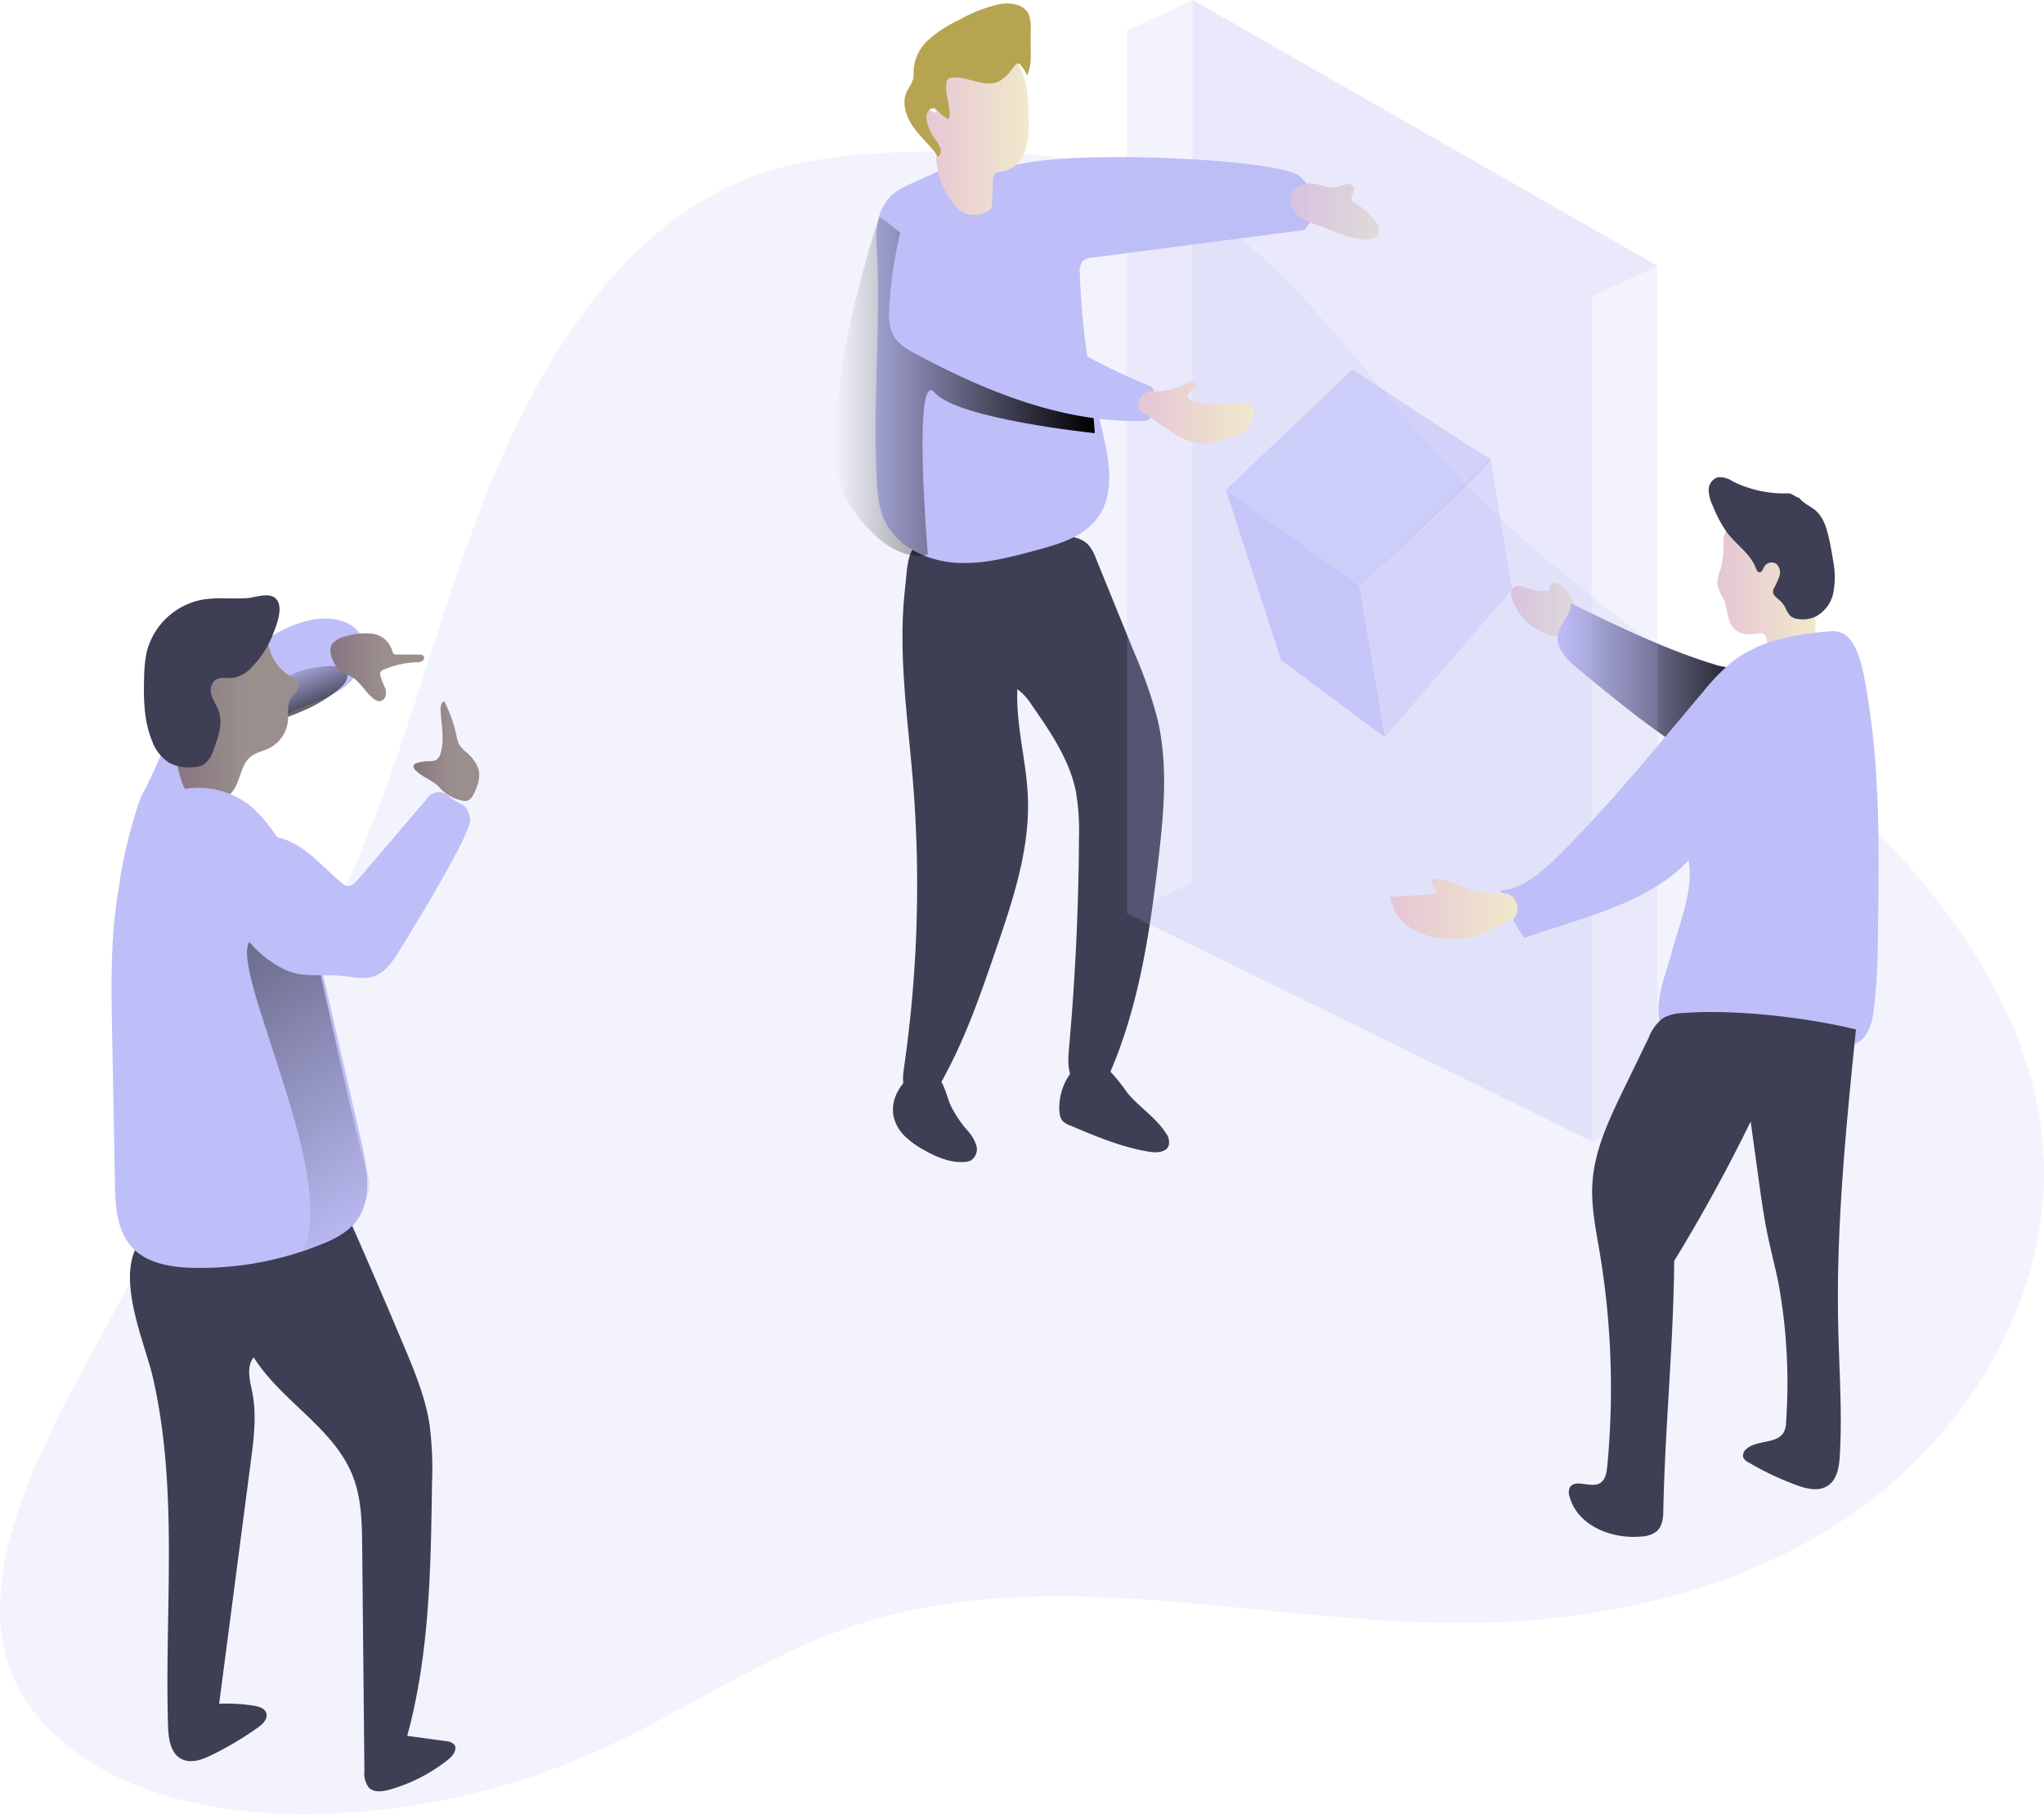 <svg viewBox="0 0 388.54 344.85" xmlns="http://www.w3.org/2000/svg" xmlns:xlink="http://www.w3.org/1999/xlink"><linearGradient id="a" gradientUnits="userSpaceOnUse" x1="343.65" x2="356.43" y1="122.9" y2="122.9"><stop offset="0" stop-color="#e5c5d5"/><stop offset=".42" stop-color="#ead4d1"/><stop offset="1" stop-color="#f0e9cb"/></linearGradient><linearGradient id="b" gradientUnits="userSpaceOnUse" x1="352.44" x2="393.53" y1="137.42" y2="137.42"><stop offset="0" stop-opacity="0"/><stop offset=".99"/></linearGradient><linearGradient id="c" x1="111.2" x2="117.21" xlink:href="#b" y1="132.73" y2="147.6"/><linearGradient id="d" x1="382.84" x2="401.52" xlink:href="#a" y1="119.56" y2="119.56"/><linearGradient id="e" x1="215.14" x2="264.5" xlink:href="#b" y1="80.5" y2="80.5"/><linearGradient id="f" x1="301.64" x2="318.54" xlink:href="#a" y1="47.22" y2="47.22"/><linearGradient id="g" gradientUnits="userSpaceOnUse" x1="89.59" x2="113.2" y1="142.49" y2="142.49"><stop offset="0" stop-color="#867580"/><stop offset=".57" stop-color="#9b8f8e"/></linearGradient><linearGradient id="h" x1="130.33" x2="54.82" xlink:href="#b" y1="241.24" y2="120.96"/><linearGradient id="i" x1="134.99" x2="147.46" xlink:href="#g" y1="149.83" y2="149.83"/><linearGradient id="j" x1="119.17" x2="137.04" xlink:href="#g" y1="133.84" y2="133.84"/><linearGradient id="k" x1="272.7" x2="294.71" xlink:href="#a" y1="85.34" y2="85.34"/><linearGradient id="l" x1="231.36" x2="251.91" xlink:href="#a" y1="31.82" y2="31.82"/><linearGradient id="m" x1="320.64" x2="344.81" xlink:href="#a" y1="179.81" y2="179.81"/><path d="m63.28 333c11.42 13.78 30.6 18.5 48.5 18.83a135.85 135.85 0 0 0 57.28-11.57c16.89-7.48 32.25-18.41 49.78-24.24 36.51-12.13 76.17-.56 114.65-.48 27 .06 54.74-6 76.62-21.87s36.95-42.41 34.58-69.31c-1.42-16-8.7-31-18.29-43.88-25.27-33.89-65.4-53.48-94.22-84.33-18.77-20.07-34-45.78-59.69-55.5-12.2-4.62-25.54-5-38.57-4.87-12.5.17-25.28.88-36.8 5.71-12.67 5.3-22.93 15.27-30.89 26.46-22.48 31.6-27.78 72.05-44 107.29-11.08 24.14-27.22 45.69-38.33 69.82-10.76 23.46-40.98 63.35-20.62 87.94z" fill="#bebef8" opacity=".18" transform="translate(-56.39 -6.99)"/><path d="m226.72 167.78-12.5 5.84 88.33 43.33 12.51-5.83z" fill="#bebef8" opacity=".18"/><g transform="translate(-56.39 -6.99)"><path d="m352.94 118.18a2 2 0 0 0 -1-.41.86.86 0 0 0 -.86.49c-.1.29 0 .64-.18.88a.89.89 0 0 1 -.73.23 11 11 0 0 1 -3.41-.58 6.2 6.2 0 0 0 -1.56-.41 1.51 1.51 0 0 0 -1.4.62 2 2 0 0 0 -.05 1.53 10.5 10.5 0 0 0 8.76 7.47c1.29.14 2.83-.11 3.45-1.25 1.44-2.65-.85-7.09-3.02-8.57z" fill="url(#a)"/><path d="m354.9 121.65c.29 2.13-1.94 3.78-2.37 5.89-.55 2.61 1.73 4.87 3.78 6.57 7.62 6.29 15.28 12.61 23.8 17.61 1.42.83 3 1.66 4.63 1.44 2.09-.28 3.56-2.15 4.61-4 1.32-2.31 5.37-10 3.84-12.69-1.2-2.1-8-2.27-10.41-3-9.68-2.92-18.78-7.38-27.88-11.82z" fill="#bebef8"/><path d="m354.9 121.65c.29 2.13-1.94 3.78-2.37 5.89-.55 2.61 1.73 4.87 3.78 6.57 7.62 6.29 15.28 12.61 23.8 17.61 1.42.83 3 1.66 4.63 1.44 2.09-.28 3.56-2.15 4.61-4 1.32-2.31 5.37-10 3.84-12.69-1.2-2.1-8-2.27-10.41-3-9.68-2.92-18.78-7.38-27.88-11.82z" fill="url(#b)"/><path d="m229.93 155.57a242.78 242.78 0 0 1 -1.71 54.48c-.25 1.7-.41 3.7.86 4.85a3.54 3.54 0 0 0 4.2 0 9.5 9.5 0 0 0 2.76-3.53c4.07-7.55 6.87-15.7 9.65-23.8 3.22-9.41 6.48-19.09 6.09-29-.27-6.89-2.3-13.66-2-20.55a10.75 10.75 0 0 1 2.76 3.05c3.52 5.06 7.12 10.3 8.35 16.34a43.8 43.8 0 0 1 .6 8.94q-.11 19.84-1.87 39.62c-.19 2.15-.37 4.43.65 6.33s3.75 3 5.39 1.61a5.34 5.34 0 0 0 1.26-1.93c5.85-13 8-27.31 9.65-41.45 1.05-8.93 1.9-18.07-.15-26.81a82.65 82.65 0 0 0 -4.22-12.17l-7.48-18.38a8.25 8.25 0 0 0 -1.41-2.55c-1.52-1.65-4.05-1.78-6.29-1.76q-9.84.07-19.64 1c-1.81.18-5.63-.17-7.12 1.15s-1.54 5.45-1.78 7.43c-1.48 12.34.45 24.79 1.45 37.13z" fill="#3e3e54"/><path d="m85.41 268.7c5 21.65 2.25 44.23 2.92 66.44.08 2.37.45 5.18 2.56 6.26 1.78.92 3.93.13 5.73-.75a63.5 63.5 0 0 0 8.77-5.21c.94-.67 2-1.7 1.6-2.79-.3-.91-1.4-1.23-2.35-1.38a33.82 33.82 0 0 0 -6.59-.38l6-45.92c.58-4.4 1.16-8.9.3-13.25-.45-2.27-1.2-4.9.27-6.69 5.23 8.37 15.24 13.4 18.84 22.6 1.67 4.27 1.74 9 1.78 13.57l.42 42.56a4.24 4.24 0 0 0 .86 3.09c1 1 2.61.75 3.94.37a31.65 31.65 0 0 0 11.14-5.72c.9-.72 1.82-2 1.1-2.87a2.33 2.33 0 0 0 -1.54-.63l-7.36-1c4.25-15.58 4.49-31.93 4.71-48.07a65.43 65.43 0 0 0 -.47-11.11c-.8-5.19-2.83-10.1-4.87-14.94q-4.78-11.38-9.76-22.68a3.55 3.55 0 0 0 -1.37-1.85 3.47 3.47 0 0 0 -1.87-.24l-19.94 1c-4.61.25-11.16-.58-15.25 2.09-8.16 5.42-1.18 20.5.43 27.5z" fill="#3e3e54"/><path d="m90.59 143.65c2.68-4 6.41-7.24 10.14-10.33 4.55-3.75 9.44-7.53 15.25-8.55 3.34-.59 7.34.11 9 3 1.89 3.27-.14 7.59-3.17 9.86s-6.82 3.19-10.22 4.84a18.26 18.26 0 0 0 -7.81 6.73 37 37 0 0 0 -2.55 5.84 23.87 23.87 0 0 1 -4.57 7.81 11.16 11.16 0 0 1 -8 3.75c-2.21 0-8 13.78-9.3 11.92-1.6-2.29 2.91-18.41 4.12-20.62 2.6-4.62 4.16-9.8 7.11-14.25z" fill="#bebef8"/><path d="m119.6 133.62c1 0 2.22.21 2.67 1.13.54 1.09-.38 2.33-1.29 3.12a26.77 26.77 0 0 1 -6.79 4.16c-1.29.58-2.61 1.08-3.94 1.56-.84.3-3 1.5-3.88 1.26-2.13-.6-.16-4.81.5-6a7.22 7.22 0 0 1 3.37-2.92 20.21 20.21 0 0 1 9.36-2.31z" fill="url(#c)"/><path d="m383.39 115.42a6.91 6.91 0 0 0 -.53 2.78 10.63 10.63 0 0 0 1.19 2.73c.83 1.92.61 4.39 2.17 5.77 1.15 1 2.89 1 4.4.75a1.48 1.48 0 0 1 .93 0 1 1 0 0 1 .42.46c.51.94.27 2.1.42 3.16a1.29 1.29 0 0 0 .22.63 1.4 1.4 0 0 0 1.09.4 13.1 13.1 0 0 0 4.09-.73 5.41 5.41 0 0 0 2.88-1.54 4.78 4.78 0 0 0 .78-2.54 34.19 34.19 0 0 0 -.76-9 22.45 22.45 0 0 0 -2-6.54 8.63 8.63 0 0 0 -5.05-4.39 10.52 10.52 0 0 0 -2.24-.32 26.21 26.21 0 0 0 -4.34.15c-.89.1-2.1.19-2.66 1s-.35 2-.38 2.92a17.8 17.8 0 0 1 -.63 4.31z" fill="url(#d)"/><path d="m396.31 100.78a21.83 21.83 0 0 1 -10.65-2.33 4.11 4.11 0 0 0 -2.81-.71 2.54 2.54 0 0 0 -1.66 2.42 7.17 7.17 0 0 0 .79 3 22.65 22.65 0 0 0 2.86 5.28c1.76 2.22 4.31 3.9 5.31 6.54.14.36.33.8.71.82s.66-.64.9-1.09a1.61 1.61 0 0 1 2.38-.44 2.25 2.25 0 0 1 .49 2.26 14.29 14.29 0 0 1 -1 2.22 1.71 1.71 0 0 0 -.21.72c0 .68.66 1.13 1.17 1.58a5.16 5.16 0 0 1 1.21 1.54 4.83 4.83 0 0 0 1 1.57 2.71 2.71 0 0 0 1.26.49 5.9 5.9 0 0 0 3.47-.44 6.67 6.67 0 0 0 3.39-4.7 16.2 16.2 0 0 0 -.09-6c-.21-1.37-.46-2.74-.76-4.09-.44-2-1.06-4.12-2.63-5.44-1-.82-2.25-1.29-3-2.31-.74-.17-1.44-.92-2.13-.89z" fill="#3e3e54"/><path d="m234.49 39.68-4.72 2.14a14.63 14.63 0 0 0 -3.57 2 9.06 9.06 0 0 0 -2.75 4.53 16.75 16.75 0 0 0 -.44 5.33c.88 14.75-.71 28.92 0 43.69.12 2.8.26 5.69 1.39 8.26 2.18 5 7.73 7.82 13.15 8.31s10.81-1 16.06-2.4c4.16-1.13 8.63-2.47 11.26-5.89 3.91-5.08 2.14-12.31.63-18.54a138.8 138.8 0 0 1 -3.85-28.26 3 3 0 0 1 .55-2.23 3 3 0 0 1 1.76-.64l40.4-5.26c2.9-3.46 2.4-7.17-.92-10.23s-39.86-5.07-52.9-2.37c-5.12 1.09-11.33-.57-16.05 1.56z" fill="#bebef8"/><path d="m264.17 85 .33 4.34s-26.06-2.67-30.4-7.68-1.34 30.74-1.34 30.74-7 2.67-15-9.69 5.11-52.86 5.73-54.33 40.68 36.62 40.68 36.62z" fill="url(#e)"/><path d="m304.36 42a3.65 3.65 0 0 0 -2.67 2.6 3.91 3.91 0 0 0 1.81 3.7 16.07 16.07 0 0 0 4 1.71c2.74 1 5.41 2.41 8.32 2.51 1 0 2.22-.23 2.61-1.17a2.73 2.73 0 0 0 -.79-2.59 14.56 14.56 0 0 0 -3.72-3.23 1.4 1.4 0 0 1 -.55-.47c-.39-.69.58-1.48.44-2.26a1.22 1.22 0 0 0 -1.33-.83 7.39 7.39 0 0 0 -1.65.47c-2.26.73-4.06-1.09-6.47-.44z" fill="url(#f)"/><path d="m226.91 214.76a7.11 7.11 0 0 0 -.67 4.46 7.61 7.61 0 0 0 2.14 3.77 16.52 16.52 0 0 0 3.56 2.58c2.38 1.36 5 2.51 7.78 2.33a3.05 3.05 0 0 0 1.19-.28 2.54 2.54 0 0 0 1.07-2.85 7.49 7.49 0 0 0 -1.66-2.82 21.69 21.69 0 0 1 -3.22-4.8c-.5-1.14-.79-2.35-1.28-3.49a5.63 5.63 0 0 0 -2.31-2.83c-2.75-1.46-5.51 1.76-6.6 3.93z" fill="#3e3e54"/><path d="m257.8 218.53a3 3 0 0 0 .46 1.43 3.56 3.56 0 0 0 1.56 1c4.89 2.07 9.83 4.16 15.07 5 1.38.23 3.19.13 3.66-1.19a2.85 2.85 0 0 0 -.57-2.4c-1.93-3-5.09-4.92-7.33-7.66a33 33 0 0 0 -3.49-4.29c-5.63-4.87-9.97 3.02-9.36 8.11z" fill="#3e3e54"/></g><path d="m315.06 211.12-88.34-43.34v-167.78l88.34 50.56z" fill="#bebef8" opacity=".18"/><path d="m302.55 216.95-88.33-43.33v-167.79l88.33 50.56z" fill="#bebef8" opacity=".18"/><path d="m111.5 135.5c.66.36 1.44.72 1.65 1.44.33 1.13-1 2-1.56 3-.68 1.19-.36 2.67-.46 4a6.58 6.58 0 0 1 -3.6 5.31c-1.15.56-2.48.79-3.48 1.59-2.18 1.73-1.91 5.38-4 7.18a5.88 5.88 0 0 1 -2.57 1.15 5.76 5.76 0 0 1 -3.87-.25 5.91 5.91 0 0 1 -2.61-3.14 25.64 25.64 0 0 1 -1.4-8.63c-.21-6.47.28-13.42 4.23-18.55a8.41 8.41 0 0 1 2.43-2.25c2.8-1.59 7.88-.82 10.11 1.57a9.81 9.81 0 0 1 1.53 3.25 8.42 8.42 0 0 0 3.6 4.33z" fill="url(#g)" transform="translate(-56.39 -6.99)"/><path d="m104.21 133.87a6.31 6.31 0 0 1 -3.52 2c-1.18.13-2.54-.26-3.48.48a2.68 2.68 0 0 0 -.57 2.93c.34 1 1 1.9 1.32 2.9.83 2.39-.07 5-1 7.35a5.23 5.23 0 0 1 -1.78 2.75 4.44 4.44 0 0 1 -2.27.58 7.92 7.92 0 0 1 -4.45-.91 8.2 8.2 0 0 1 -3.12-4c-1.6-3.81-1.68-8.07-1.55-12.2a24.74 24.74 0 0 1 .5-4.86 13.47 13.47 0 0 1 10.56-9.89c2.81-.5 5.66-.1 8.49-.29 1.62-.11 4.55-1.36 5.73.38s-.24 5.07-.87 6.67a18.07 18.07 0 0 1 -3.99 6.11z" fill="#3e3e54" transform="translate(-56.39 -6.99)"/><path d="m84.71 160.77a20.58 20.58 0 0 0 -3.91 7.63c-3.5 11.07-3.32 22.91-3.1 34.51l.54 29c.08 4.27.31 8.94 3.16 12.12s7.53 3.91 11.8 4a61.4 61.4 0 0 0 24.14-4.42c2.59-1 5.22-2.35 6.89-4.59 3-4.07 2-9.75.91-14.7q-4.41-19.26-8.83-38.51c-2-8.85-4.75-18.41-11.56-24.92-5.24-4.98-14.84-5.95-20.04-.12z" fill="#bebef8" transform="translate(-56.39 -6.99)"/><path d="m117.16 191.42s-7.77-9.52-13-5.76 16.54 44.1 10 58.64c0 0 7.13.8 10.08-5.24s2.7-7.29 1.7-9.8-8.78-37.84-8.78-37.84z" fill="url(#h)" transform="translate(-56.39 -6.99)"/><path d="m106.69 165.91a7.92 7.92 0 0 0 -3 .38 6.92 6.92 0 0 0 -3.68 4.4c-2.35 6.89 1.65 14.69 7.59 18.89s8.11 2.14 15.33 3.12a10.22 10.22 0 0 0 4.23 0c2.31-.68 3.83-2.83 5.1-4.88 3.66-5.95 13.94-22.85 13.49-25.1-.61-3.11-1.29-2.32-3.87-4.17a2.78 2.78 0 0 0 -4.6.61l-12.92 15.14c-.5.59-1.14 1.23-1.91 1.14a2.44 2.44 0 0 1 -1.17-.65c-4.61-3.89-8.28-8.88-14.59-8.88z" fill="#bebef8" transform="translate(-56.39 -6.99)"/><path d="m135.3 153.34a.9.9 0 0 1 -.3-.74c.06-.34.44-.5.78-.6a8.41 8.41 0 0 1 2.12-.3 2.88 2.88 0 0 0 1.4-.23 2.08 2.08 0 0 0 .84-1.26c.84-2.69.08-5.6 0-8.42 0-.59.14-1.37.72-1.43a25.29 25.29 0 0 1 2.29 6.43 6.86 6.86 0 0 0 .47 1.62 6.47 6.47 0 0 0 1.5 1.68 7.11 7.11 0 0 1 2.17 2.94c.54 1.73-.13 3.6-1 5.18a2 2 0 0 1 -1 1 1.84 1.84 0 0 1 -1 0 7.85 7.85 0 0 1 -4.45-2.61c-1.28-1.35-3.26-1.84-4.54-3.26z" fill="url(#i)" transform="translate(-56.39 -6.99)"/><path d="m126.93 139.43c.52.49 1.18 1 1.87.82.89-.22 1.13-1.41.87-2.29a20.28 20.28 0 0 1 -1-2.55 1 1 0 0 1 .08-.69 1.24 1.24 0 0 1 .56-.42 17.51 17.51 0 0 1 6.4-1.4c.6 0 1.43-.34 1.29-.93s-.7-.54-1.16-.54h-3.89a1.14 1.14 0 0 1 -.75-.18 1.34 1.34 0 0 1 -.31-.73 4.55 4.55 0 0 0 -3.75-3.06 12.41 12.41 0 0 0 -5 .52 4.13 4.13 0 0 0 -2.58 1.42c-.77 1.18-.17 2.75.54 4 .92 1.56 1.83 1.52 3.18 2.29s2.48 2.65 3.65 3.74z" fill="url(#j)" transform="translate(-56.39 -6.99)"/><path d="m274.6 80.24a1.94 1.94 0 0 1 .95.65 1.81 1.81 0 0 1 .22.89 11.36 11.36 0 0 1 -.68 4.36 1.26 1.26 0 0 1 -.46.7 1.37 1.37 0 0 1 -.63.16c-15.25.5-30-5.49-43.43-12.67-1.7-.91-3.48-1.92-4.4-3.61a9 9 0 0 1 -.79-4.49 79.81 79.81 0 0 1 2-14.4c.3-1.47 1.17-3.46 3-2.48 1.31.73 2.66 2.88 3.75 4q4.24 4.18 8.86 8a127.72 127.72 0 0 0 19.41 13.05 125.17 125.17 0 0 0 12.2 5.84z" fill="#bebef8" transform="translate(-56.39 -6.99)"/><path d="m281.84 79.85c.54-.32 1.31-.65 1.68-.15s-.13 1.13-.6 1.51-1 1-.71 1.49a1.19 1.19 0 0 0 .7.47c3.27 1.11 6.85.28 10.29.54a1.93 1.93 0 0 1 .82.19 1.68 1.68 0 0 1 .69 1.5 4.75 4.75 0 0 1 -1.89 3.54 10.25 10.25 0 0 1 -3.74 1.73 10.93 10.93 0 0 1 -10-1.59c-1.81-1.12-3.48-2.46-5.3-3.55a2.12 2.12 0 0 1 -.92-.8 1.53 1.53 0 0 1 -.13-.66 2.66 2.66 0 0 1 2.93-2.7 11.62 11.62 0 0 0 6.18-1.52z" fill="url(#k)" transform="translate(-56.39 -6.99)"/><path d="m251.91 30.61a13.78 13.78 0 0 1 -.82 5.53 5.47 5.47 0 0 1 -4.09 3.43 2.93 2.93 0 0 0 -1.22.26 2.14 2.14 0 0 0 -.66 1.88l-.12 3.53a2.63 2.63 0 0 1 -.28 1.42 2.32 2.32 0 0 1 -1.22.82 5.19 5.19 0 0 1 -3.45.17 5.87 5.87 0 0 1 -2.47-2 14.77 14.77 0 0 1 -3.11-7.38c-.28-2.33-.08-4.9-1.52-6.74a9.4 9.4 0 0 1 -1.5-1.92c-.32-.75 0-1.86.81-1.93s1.31.73 2.05.71a23.72 23.72 0 0 1 -.47-5.24 8.13 8.13 0 0 1 1.77-4.87 8.31 8.31 0 0 1 6.08-2.53c2.83-.09 6.88 1 8.41 3.68 1.81 3.1 1.8 7.74 1.81 11.18z" fill="url(#l)" transform="translate(-56.39 -6.99)"/><path d="m251.66 21.36a10 10 0 0 0 .66-4.11c0-1.65 0-3.3 0-5a5.77 5.77 0 0 0 -.49-2.74c-1-1.77-3.41-2.08-5.39-1.74a27.66 27.66 0 0 0 -7.72 3 24.79 24.79 0 0 0 -5.66 3.62 8.61 8.61 0 0 0 -3 5.86 8.88 8.88 0 0 1 -.09 1.79 11.82 11.82 0 0 1 -1.17 2.26c-1.08 2.2-.19 4.89 1.23 6.88s3.35 3.6 4.7 5.64a1.58 1.58 0 0 0 .41-1.66 5.57 5.57 0 0 0 -.89-1.57 8.93 8.93 0 0 1 -1.72-3.8 2.47 2.47 0 0 1 .24-1.61 1.19 1.19 0 0 1 1.42-.53 2.2 2.2 0 0 1 .6.54 6.93 6.93 0 0 0 1.57 1.29.39.39 0 0 0 .29.08c.16 0 .21-.23.23-.39.21-2.21-1-4.43-.54-6.6a1.1 1.1 0 0 1 .29-.59 1.07 1.07 0 0 1 .57-.21c3-.41 6.26 2 9.11.68a8.07 8.07 0 0 0 2.36-2.19c.42-.49.88-1.4 1.54-1.14a11.09 11.09 0 0 1 1.45 2.24z" fill="#b7a451" transform="translate(-56.39 -6.99)"/><path d="m377.37 170.55c-7.72 8.3-20.54 10.94-31.21 14.76-2.87-4.08-2.35-4.59-4.59-9 4.29-.34 7.81-3.42 10.87-6.45 9.94-9.82 18.72-20.74 27.73-31.41a38.47 38.47 0 0 1 5.49-5.63c5.24-4.11 12.16-5.29 18.8-5.83 4.91-.39 6 6.84 6.82 11.7 2.56 15.24 2.32 30.8 2.07 46.26a126.63 126.63 0 0 1 -.73 13.77c-.32 2.53-1 5.38-3.28 6.59a8.38 8.38 0 0 1 -3.34.69 140.25 140.25 0 0 1 -28.82-.76c-1.55-.2-3.22-.49-4.26-1.64a5.28 5.28 0 0 1 -1.18-2.94c-.56-4.35 1.34-8.58 2.48-12.81 1.43-5.4 4.19-11.79 3.15-17.3z" fill="#bebef8" transform="translate(-56.39 -6.99)"/><path d="m409.18 202.71c-1.89 18.71-3.78 37.48-3.37 56.28.17 8.23.79 16.47.31 24.69-.12 2.14-.49 4.59-2.29 5.77s-4.1.57-6.07-.16a56.09 56.09 0 0 1 -9-4.28 2 2 0 0 1 -1-.94 1.6 1.6 0 0 1 .62-1.63c2-1.76 5.92-.87 7.14-3.27a4.79 4.79 0 0 0 .39-2 106 106 0 0 0 -1.46-26.27c-.61-3-1.42-6.06-2.05-9.1-.75-3.57-1.24-7.19-1.74-10.8l-1.49-10.8q-6.63 13.59-14.54 26.52c-.1 15.38-1.75 31.86-2.06 47.23 0 1.48-.14 3.14-1.24 4.14a4.84 4.84 0 0 1 -2.82 1c-5.64.6-12.21-2-13.74-7.49a2.4 2.4 0 0 1 0-1.77c1-1.8 3.95.14 5.74-.86 1-.58 1.28-1.94 1.39-3.12a156.61 156.61 0 0 0 -1.45-40.91c-.72-4.3-1.63-8.63-1.36-13 .38-6.3 3.18-12.16 5.93-17.84l4.79-9.88a8.34 8.34 0 0 1 2.72-3.68 8 8 0 0 1 3.66-.94c9.67-.8 23.62.8 32.99 3.11z" fill="#3e3e54" transform="translate(-56.39 -6.99)"/><path d="m335.47 176c-2.21-.76-4.36-2-6.69-1.87a1.14 1.14 0 0 0 0 1.22c.18.39.48.72.66 1.11a.45.45 0 0 1 .05.37c-.08.15-.28.18-.45.19l-8.35.46a8.46 8.46 0 0 0 4.31 6.22 15.16 15.16 0 0 0 7.58 1.8 14.05 14.05 0 0 0 4.23-.5c2-.58 3.7-1.77 5.62-2.51a5.53 5.53 0 0 0 1.53-.73c1.62-1.26.89-4.14-.93-4.84a9.66 9.66 0 0 0 -3-.13 15.12 15.12 0 0 1 -4.56-.79z" fill="url(#m)" transform="translate(-56.39 -6.99)"/><path d="m214.22 5.83 12.5-5.83 88.34 50.56-12.51 5.83z" fill="#bebef8" opacity=".18"/><path d="m313.49 77.22-24.06 22.9 25.35 18.26s26.06-23.8 24.9-24.18-26.19-16.98-26.19-16.98z" fill="#bebef8" opacity=".57" transform="translate(-56.39 -6.99)"/><path d="m233.03 93.14 10.49 32.33 19.72 14.7-4.85-28.78z" fill="#bebef8" opacity=".82"/><path d="m283.28 87.21 4.15 24.81-24.19 28.15-4.85-28.78z" fill="#bebef8" opacity=".39"/></svg>
